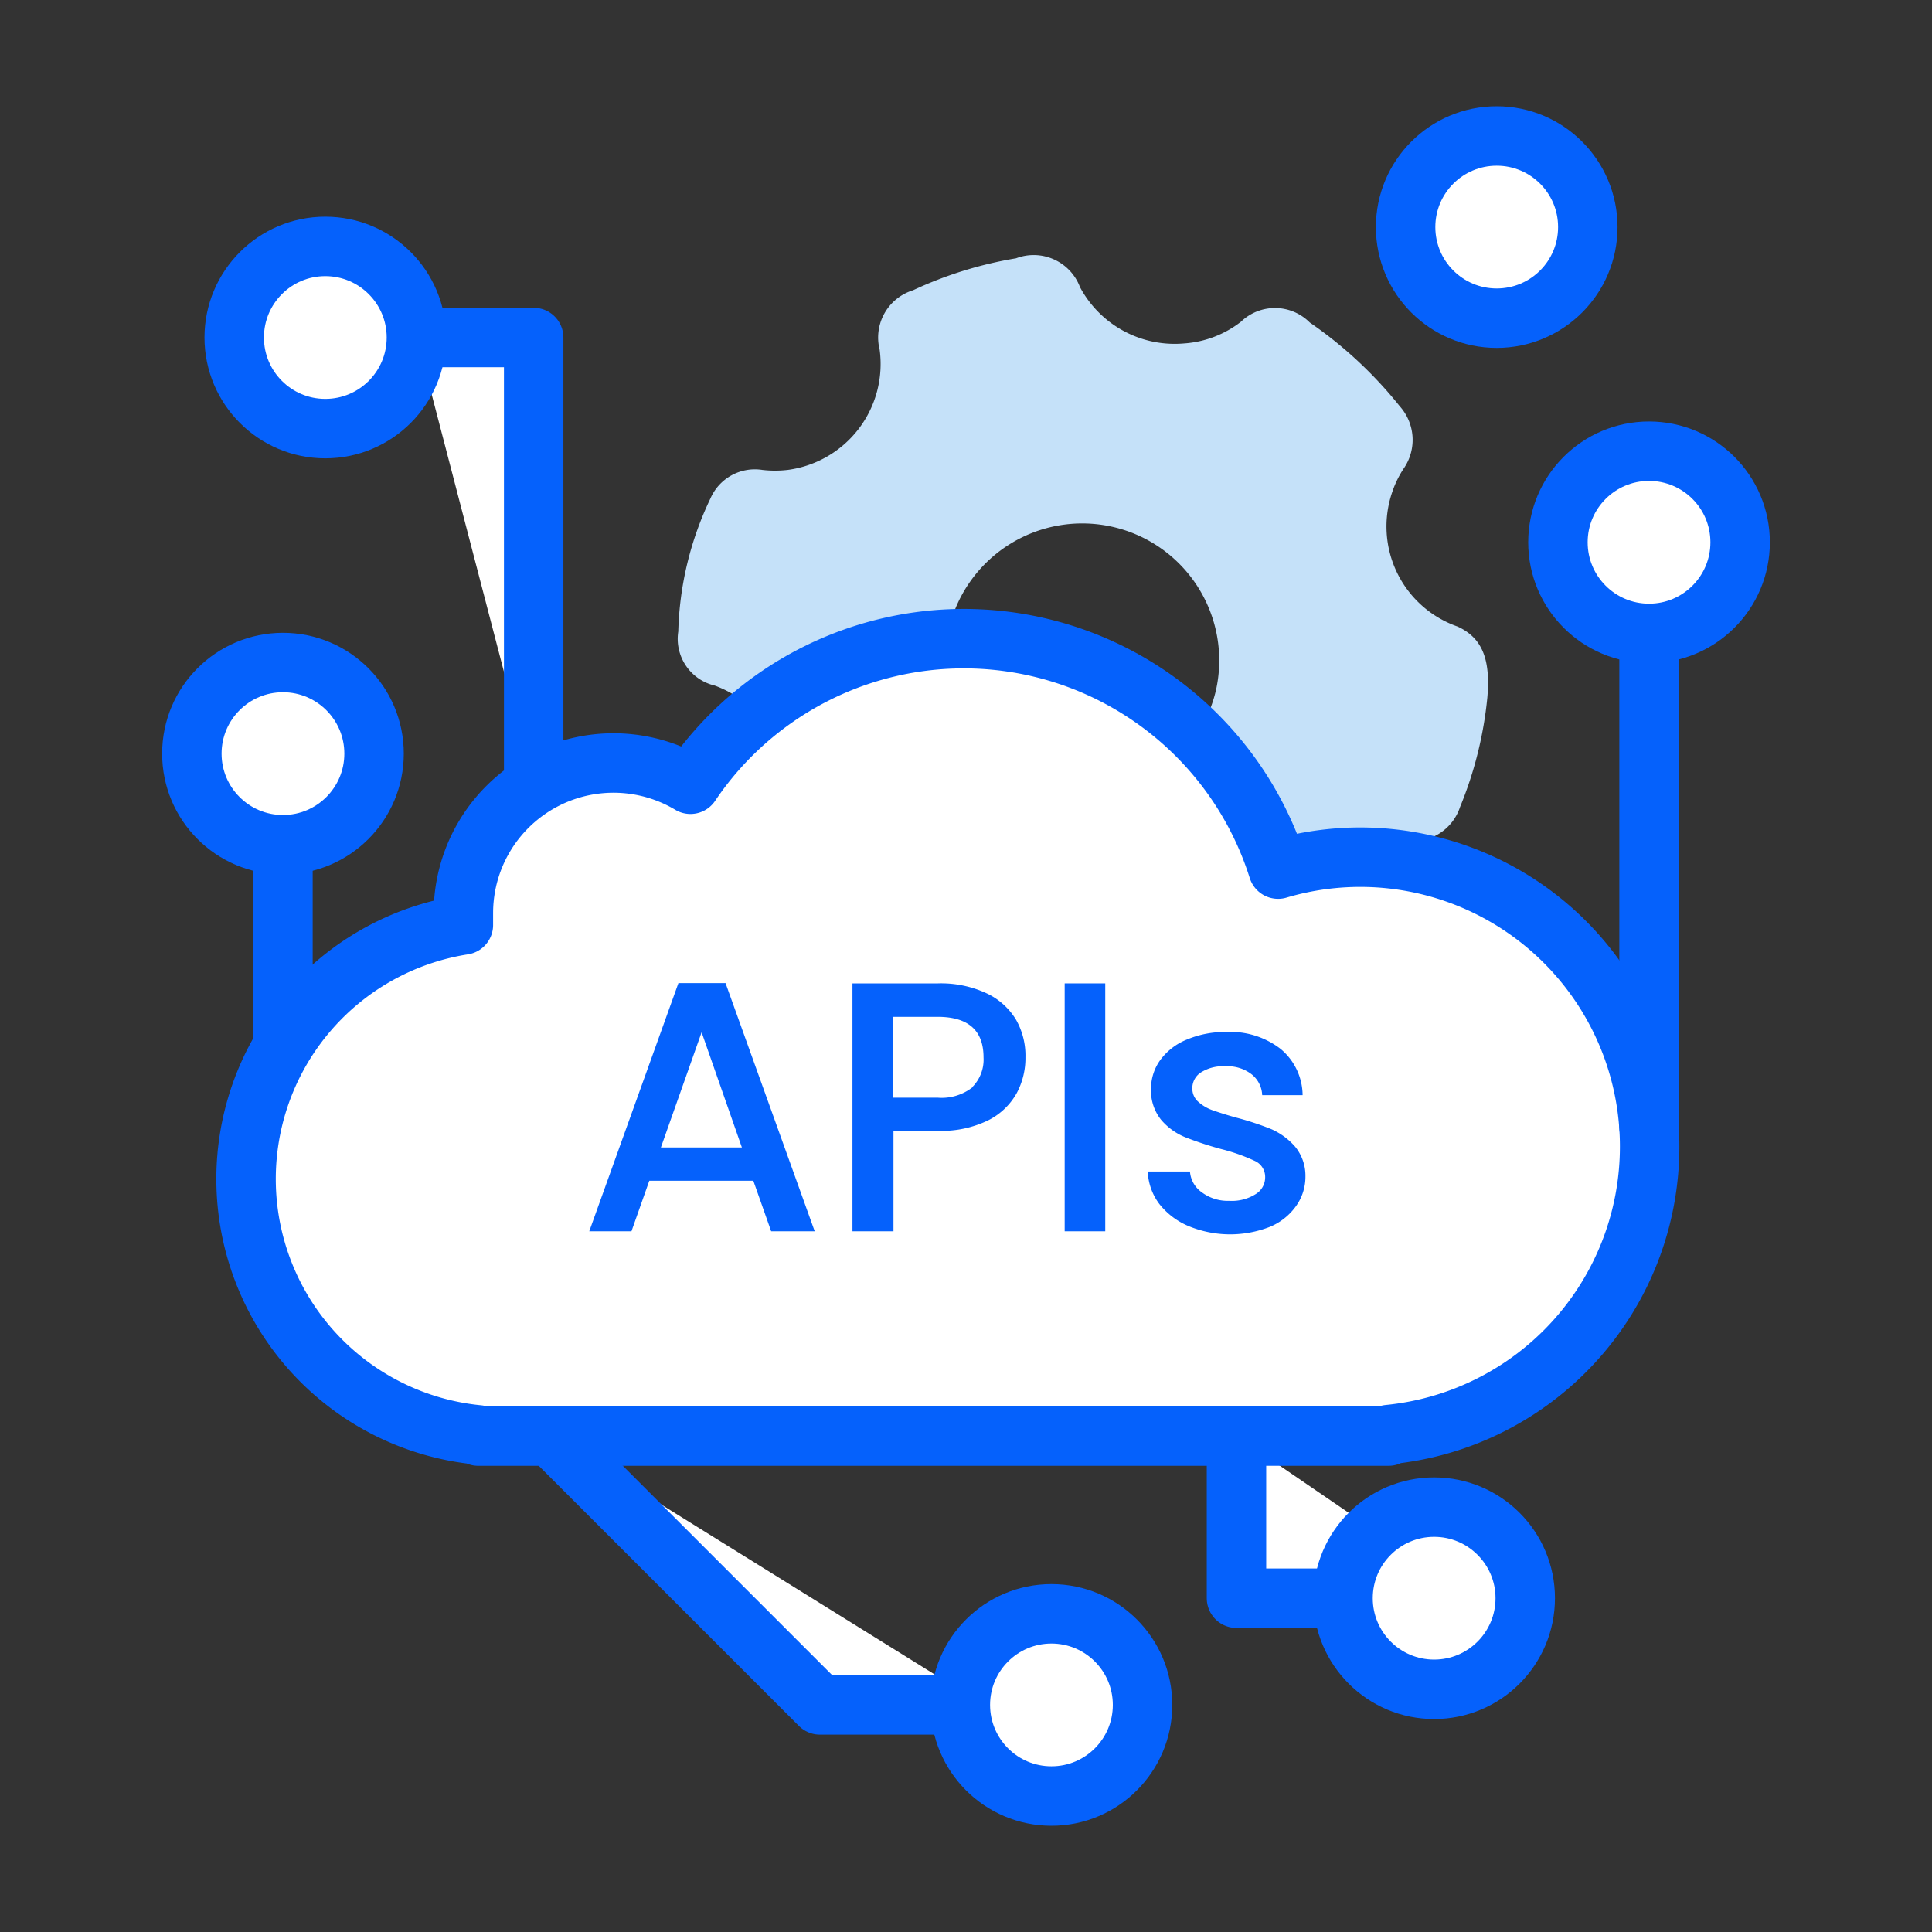<svg id="Layer_1" data-name="Layer 1" xmlns="http://www.w3.org/2000/svg" viewBox="0 0 130 130"><rect x="0" y="0" width="130" height="130" fill="#333333" stroke="none"/><defs><style>.cls-1,.cls-2{fill:none;stroke:#fff;stroke-miterlimit:10;}.cls-2{stroke-width:3px;}.cls-3{fill:#fff;stroke:#0561fc;stroke-linecap:round;stroke-linejoin:round;stroke-width:4px;}.cls-4{fill:#c5e1f9;}.cls-5{fill:#0561fc;}</style></defs><rect class="cls-1" x="-87.98" y="-128.11" width="1617.81" height="435.04"/><rect class="cls-2" x="-206.51" y="-321.65" width="3799.15" height="1639.23"/><polyline class="cls-3" points="37.08 96.63 55.17 114.72 66.19 114.72"/><line class="cls-3" x1="19.04" y1="70.35" x2="19.04" y2="49.71"/><polyline class="cls-3" points="35.91 52.88 35.91 22.71 28.05 22.71"/><polyline class="cls-3" points="83.2 96.63 83.2 107.54 99.16 107.54"/><path id="Path_926" data-name="Path 926" class="cls-4" d="M100.08,46.93c.22-2.56-.33-4-2-4.77a7.13,7.13,0,0,1-4.39-9.08,6.8,6.8,0,0,1,.82-1.64,3.39,3.39,0,0,0-.32-4.1,28.22,28.22,0,0,0-6.06-5.64,3.3,3.3,0,0,0-4.63-.05,7,7,0,0,1-3.83,1.46,7.22,7.22,0,0,1-7-3.79,3.33,3.33,0,0,0-4.3-1.94,26.67,26.67,0,0,0-6.93,2.15,3.33,3.33,0,0,0-2.25,4A7.19,7.19,0,0,1,53,31.62a7.44,7.44,0,0,1-1.7,0,3.26,3.26,0,0,0-3.5,1.93,22,22,0,0,0-2.16,8.94,3.23,3.23,0,0,0,2.45,3.64,7.21,7.21,0,0,1,3.38,11,3.14,3.14,0,0,0,.13,4.26,26.89,26.89,0,0,0,6.07,5.64A3.33,3.33,0,0,0,62.27,67a7.77,7.77,0,0,1,2.95-1.59,7.12,7.12,0,0,1,8.12,3.42c.65,1.08,1.19,2.27,2.67,2.42a3.52,3.52,0,0,0,1.17.08,26.8,26.8,0,0,0,8-2.69A3.07,3.07,0,0,0,87,65a7.26,7.26,0,0,1,6-8.34,6.91,6.91,0,0,1,1.7-.08,3.34,3.34,0,0,0,3.54-2.27A26,26,0,0,0,100.08,46.93ZM70.82,53.29a9.2,9.2,0,0,1-7-10.85,9.21,9.21,0,1,1,18,4,9.19,9.19,0,0,1-11,6.87Z"/><path class="cls-3" d="M111,77.16A19.47,19.47,0,0,0,86,58.48a22.17,22.17,0,0,0-39.54-5.71,10.1,10.1,0,0,0-15.28,8.67c0,.27,0,.54,0,.8a17.3,17.3,0,0,0,1,34.31v.08H93.43v-.1A19.47,19.47,0,0,0,111,77.16Z"/><circle class="cls-3" cx="21.89" cy="22.71" r="6.13"/><circle class="cls-3" cx="19.04" cy="50.71" r="6.13"/><circle class="cls-3" cx="70.75" cy="114.72" r="6.13"/><circle class="cls-3" cx="96.5" cy="107.54" r="6.13"/><circle class="cls-3" cx="110.96" cy="36.49" r="6.13"/><circle class="cls-3" cx="100.71" cy="15.28" r="6.13"/><line class="cls-3" x1="110.96" y1="42.62" x2="110.96" y2="75.83"/><path class="cls-5" d="M50.69,79.45h-7l-1.2,3.4H39.65l6-16.7h3.17l6,16.7H51.89Zm-.77-2.24-2.71-7.75-2.74,7.75Z"/><path class="cls-5" d="M68.42,73.54a4.5,4.5,0,0,1-1.92,1.84,7.15,7.15,0,0,1-3.38.71h-3v6.76H57.36V66.17h5.76a7.27,7.27,0,0,1,3.25.66,4.59,4.59,0,0,1,2,1.79A4.89,4.89,0,0,1,69,71.14,5,5,0,0,1,68.42,73.54Zm-3-.39a2.61,2.61,0,0,0,.76-2q0-2.73-3.09-2.73h-3v5.44h3A3.36,3.36,0,0,0,65.45,73.15Z"/><path class="cls-5" d="M74.37,66.17V82.85H71.64V66.17Z"/><path class="cls-5" d="M80,82.51A4.91,4.91,0,0,1,78,81a3.89,3.89,0,0,1-.77-2.17h2.84a1.88,1.88,0,0,0,.8,1.4,2.91,2.91,0,0,0,1.84.57,3,3,0,0,0,1.78-.45,1.32,1.32,0,0,0,.64-1.14,1.18,1.18,0,0,0-.71-1.1,12.61,12.61,0,0,0-2.24-.79,23.09,23.09,0,0,1-2.43-.8,4.21,4.21,0,0,1-1.62-1.17,3.13,3.13,0,0,1-.68-2.09,3.29,3.29,0,0,1,.62-1.93,4.13,4.13,0,0,1,1.79-1.38,6.64,6.64,0,0,1,2.68-.51,5.52,5.52,0,0,1,3.63,1.14,4.09,4.09,0,0,1,1.48,3.11H84.93a1.88,1.88,0,0,0-.72-1.41,2.63,2.63,0,0,0-1.75-.53,2.76,2.76,0,0,0-1.65.41,1.25,1.25,0,0,0-.58,1.08,1.17,1.17,0,0,0,.38.88,2.85,2.85,0,0,0,.94.57c.37.13.91.31,1.63.51a19.36,19.36,0,0,1,2.37.78,4.56,4.56,0,0,1,1.59,1.17,3.08,3.08,0,0,1,.7,2,3.38,3.38,0,0,1-.63,2,4.07,4.07,0,0,1-1.76,1.4A7.33,7.33,0,0,1,80,82.51Z"/></svg>